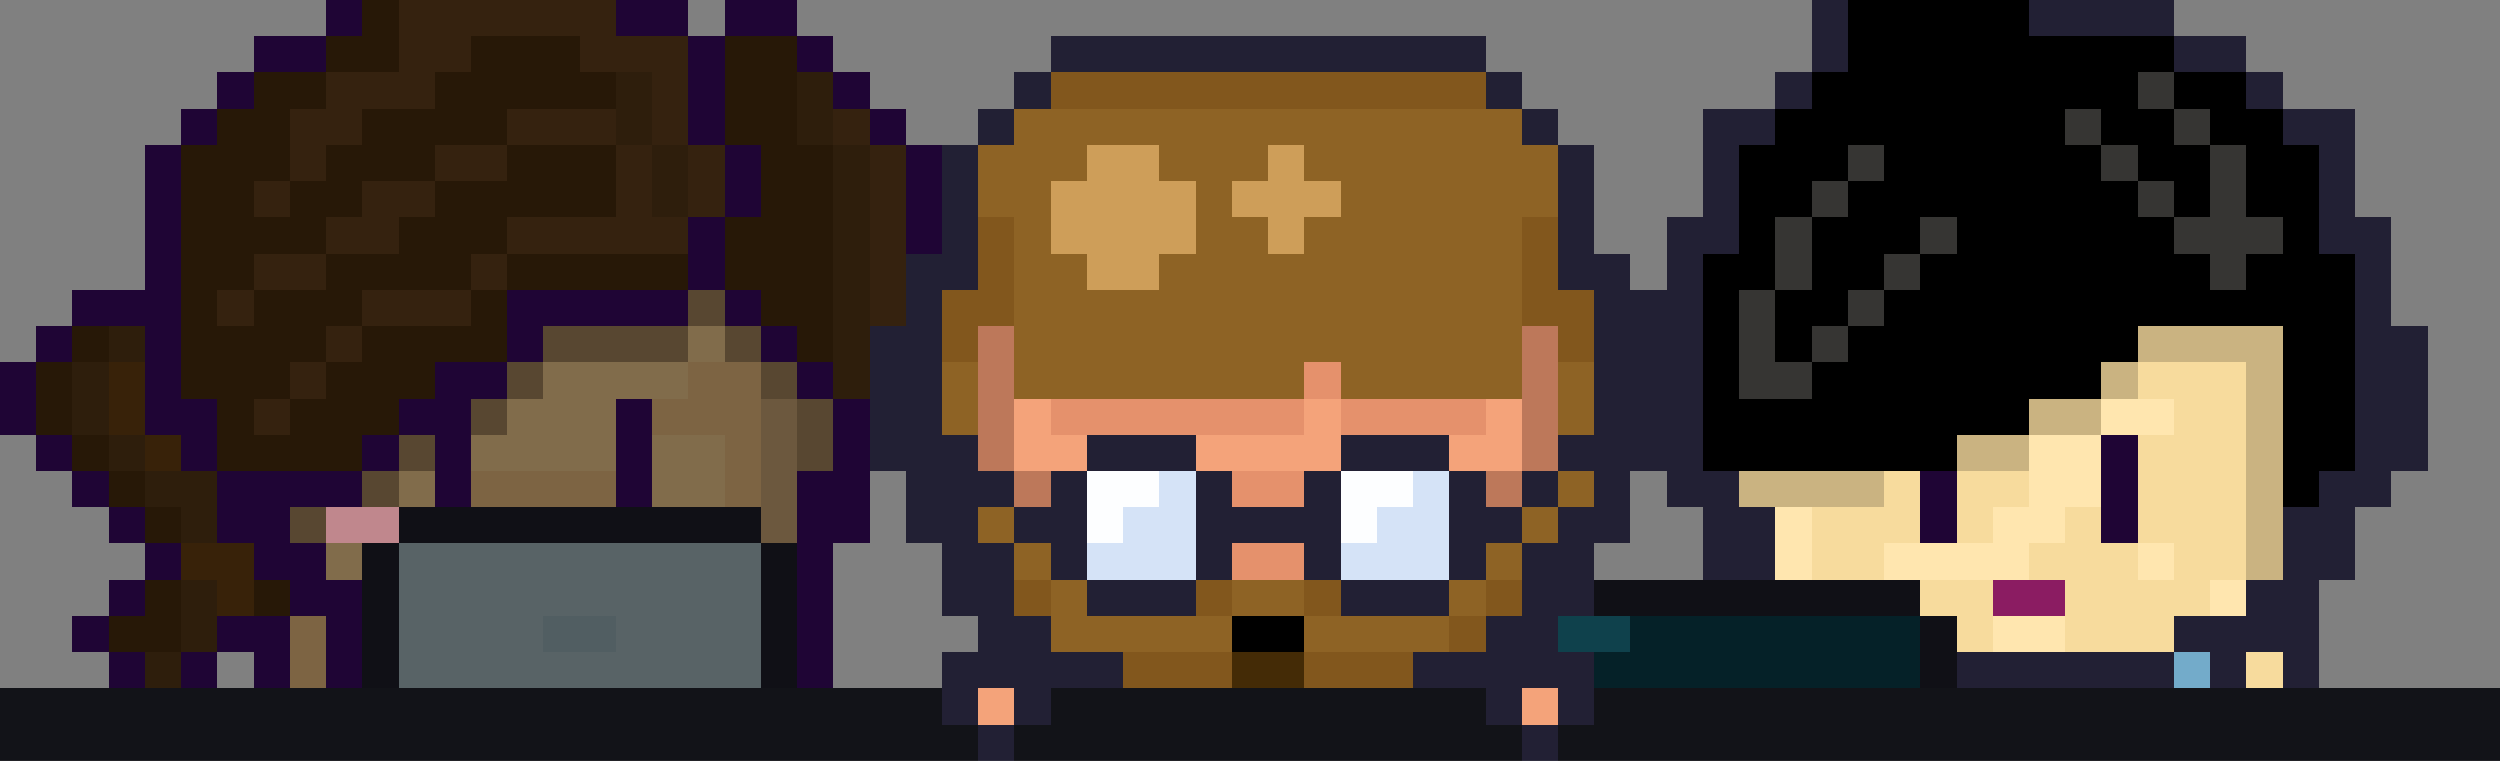 <svg xmlns="http://www.w3.org/2000/svg" viewBox="0 -0.5 69 21" shape-rendering="crispEdges">
<rect x="0" y="-0.5" width="69" height="21" fill="#808080" stroke="none"/>
<path stroke="#1f0535" d="M9 0h1M17 0h2M20 0h2M7 1h2M19 1h1M22 1h1M6 2h1M19 2h1M23 2h1M5 3h1M19 3h1M24 3h1M4 4h1M20 4h1M25 4h1M4 5h1M20 5h1M25 5h1M4 6h1M19 6h1M25 6h1M4 7h1M19 7h1M2 8h3M14 8h5M20 8h1M1 9h1M4 9h1M14 9h1M21 9h1M0 10h1M4 10h1M12 10h2M22 10h1M0 11h1M4 11h2M11 11h2M17 11h1M23 11h1M1 12h1M5 12h1M10 12h1M12 12h1M17 12h1M23 12h1M58 12h1M2 13h1M6 13h4M12 13h1M17 13h1M22 13h2M53 13h1M58 13h1M3 14h1M6 14h2M22 14h2M53 14h1M58 14h1M4 15h1M7 15h2M22 15h1M3 16h1M8 16h2M22 16h1M2 17h1M6 17h2M9 17h1M22 17h1M3 18h1M5 18h1M7 18h1M9 18h1M22 18h1" />
<path stroke="#271807" d="M10 0h1M9 1h2M13 1h3M20 1h2M7 2h2M12 2h5M20 2h2M6 3h2M10 3h4M20 3h2M5 4h3M9 4h3M14 4h3M21 4h2M5 5h2M8 5h2M12 5h5M21 5h2M5 6h4M11 6h3M20 6h3M5 7h2M9 7h4M14 7h5M20 7h3M5 8h1M7 8h3M13 8h1M21 8h2M2 9h1M5 9h4M10 9h4M22 9h1M1 10h1M5 10h3M9 10h3M1 11h1M6 11h1M8 11h3M2 12h1M6 12h4M3 13h1M4 14h1M4 16h1M7 16h1M3 17h2" />
<path stroke="#35220f" d="M11 0h6M11 1h2M16 1h3M9 2h3M18 2h1M8 3h2M14 3h3M18 3h1M23 3h1M8 4h1M12 4h2M17 4h1M19 4h1M24 4h1M7 5h1M10 5h2M17 5h1M19 5h1M24 5h1M9 6h2M14 6h5M24 6h1M7 7h2M13 7h1M24 7h1M6 8h1M10 8h3M24 8h1M9 9h1M8 10h1M7 11h1" />
<path stroke="#222034" d="M50 0h1M56 0h4M29 1h12M50 1h1M60 1h2M28 2h1M41 2h1M49 2h1M62 2h1M27 3h1M42 3h1M47 3h2M63 3h2M26 4h1M43 4h1M47 4h1M64 4h1M26 5h1M43 5h1M47 5h1M64 5h1M26 6h1M43 6h1M46 6h2M64 6h2M25 7h2M43 7h2M46 7h1M65 7h1M25 8h1M44 8h3M65 8h1M24 9h2M44 9h3M65 9h2M24 10h2M44 10h3M65 10h2M24 11h2M44 11h3M65 11h2M24 12h3M30 12h3M37 12h3M43 12h4M65 12h2M25 13h3M29 13h1M33 13h1M36 13h1M40 13h1M42 13h1M44 13h1M46 13h2M64 13h2M25 14h2M28 14h2M33 14h4M40 14h2M43 14h2M47 14h2M63 14h2M26 15h2M29 15h1M33 15h1M36 15h1M40 15h1M42 15h2M47 15h2M63 15h2M26 16h2M30 16h3M37 16h3M42 16h2M62 16h2M27 17h2M41 17h2M60 17h4M26 18h5M39 18h5M54 18h6M61 18h1M63 18h1M26 19h1M28 19h1M41 19h1M43 19h1M27 20h1M42 20h1" />
<path stroke="#000000" d="M51 0h5M51 1h9M50 2h9M60 2h2M49 3h8M58 3h2M61 3h2M48 4h3M52 4h6M59 4h2M62 4h2M48 5h2M51 5h8M60 5h1M62 5h2M48 6h1M50 6h3M54 6h6M63 6h1M47 7h2M50 7h2M53 7h8M62 7h3M47 8h1M49 8h2M52 8h13M47 9h1M49 9h1M51 9h8M63 9h2M47 10h1M50 10h8M63 10h2M47 11h9M63 11h2M47 12h7M63 12h2M63 13h1M34 17h2" />
<path stroke="#2e1e0c" d="M17 2h1M22 2h1M17 3h1M22 3h1M18 4h1M23 4h1M18 5h1M23 5h1M23 6h1M23 7h1M23 8h1M3 9h1M23 9h1M2 10h1M23 10h1M2 11h1M3 12h1M4 13h2M5 14h1M5 16h1M5 17h1M4 18h1" />
<path stroke="#82571d" d="M29 2h12M27 6h1M42 6h1M27 7h1M42 7h1M26 8h2M42 8h2M26 9h1M43 9h1M28 16h1M33 16h1M36 16h1M41 16h1M40 17h1M31 18h3M36 18h3" />
<path stroke="#363533" d="M59 2h1M57 3h1M60 3h1M51 4h1M58 4h1M61 4h1M50 5h1M59 5h1M61 5h1M49 6h1M53 6h1M60 6h3M49 7h1M52 7h1M61 7h1M48 8h1M51 8h1M48 9h1M50 9h1M48 10h2" />
<path stroke="#8e6325" d="M28 3h14M27 4h3M32 4h3M36 4h7M27 5h2M33 5h1M37 5h6M28 6h1M33 6h2M36 6h6M28 7h2M32 7h10M28 8h14M28 9h14M26 10h1M28 10h8M37 10h5M43 10h1M26 11h1M43 11h1M43 13h1M27 14h1M42 14h1M28 15h1M41 15h1M29 16h1M34 16h2M40 16h1M29 17h5M36 17h4" />
<path stroke="#ce9e59" d="M30 4h2M35 4h1M29 5h4M34 5h3M29 6h4M35 6h1M30 7h2" />
<path stroke="#584731" d="M19 8h1M15 9h4M20 9h1M14 10h1M21 10h1M13 11h1M22 11h1M11 12h1M22 12h1M10 13h1M8 14h1" />
<path stroke="#816c4b" d="M19 9h1M15 10h4M14 11h3M13 12h4M18 12h2M11 13h1M18 13h2M9 15h1" />
<path stroke="#bd785a" d="M27 9h1M42 9h1M27 10h1M42 10h1M27 11h1M42 11h1M27 12h1M42 12h1M28 13h1M41 13h1" />
<path stroke="#cab381" d="M59 9h4M58 10h1M62 10h1M56 11h2M62 11h1M54 12h2M62 12h1M48 13h4M62 13h1M62 14h1M62 15h1" />
<path stroke="#382209" d="M3 10h1M3 11h1M4 12h1M5 15h2M6 16h1" />
<path stroke="#7d6443" d="M19 10h2M18 11h3M20 12h1M13 13h4M20 13h1M8 17h1M8 18h1" />
<path stroke="#e5916c" d="M36 10h1M29 11h7M37 11h4M34 13h2M34 15h2" />
<path stroke="#f7db9d" d="M59 10h3M60 11h2M59 12h3M52 13h1M54 13h2M59 13h3M50 14h3M54 14h1M57 14h1M59 14h3M50 15h2M56 15h3M60 15h2M53 16h2M57 16h4M54 17h1M57 17h3M62 18h1" />
<path stroke="#6c583e" d="M21 11h1M21 12h1M21 13h1M21 14h1" />
<path stroke="#f4a37a" d="M28 11h1M36 11h1M41 11h1M28 12h2M33 12h4M40 12h2M27 19h1M42 19h1" />
<path stroke="#ffe6af" d="M58 11h2M56 12h2M56 13h2M49 14h1M55 14h2M49 15h1M52 15h4M59 15h1M61 16h1M55 17h2" />
<path stroke="#fdfeff" d="M30 13h2M37 13h2M30 14h1M37 14h1" />
<path stroke="#d5e3f7" d="M32 13h1M39 13h1M31 14h2M38 14h2M30 15h3M37 15h3" />
<path stroke="#c0878d" d="M9 14h2" />
<path stroke="#101016" d="M11 14h10M10 15h1M21 15h1M10 16h1M21 16h1M44 16h9M10 17h1M21 17h1M53 17h1M10 18h1M21 18h1M53 18h1" />
<path stroke="#586366" d="M11 15h10M11 16h10M11 17h4M17 17h4M11 18h10" />
<path stroke="#8b1c62" d="M55 16h2" />
<path stroke="#515e62" d="M15 17h2" />
<path stroke="#0f414c" d="M43 17h2" />
<path stroke="#052128" d="M45 17h8M44 18h9" />
<path stroke="#442b06" d="M34 18h2" />
<path stroke="#73abca" d="M60 18h1" />
<path stroke="#121318" d="M0 19h26M29 19h12M44 19h25M0 20h27M28 20h14M43 20h26" />
</svg>